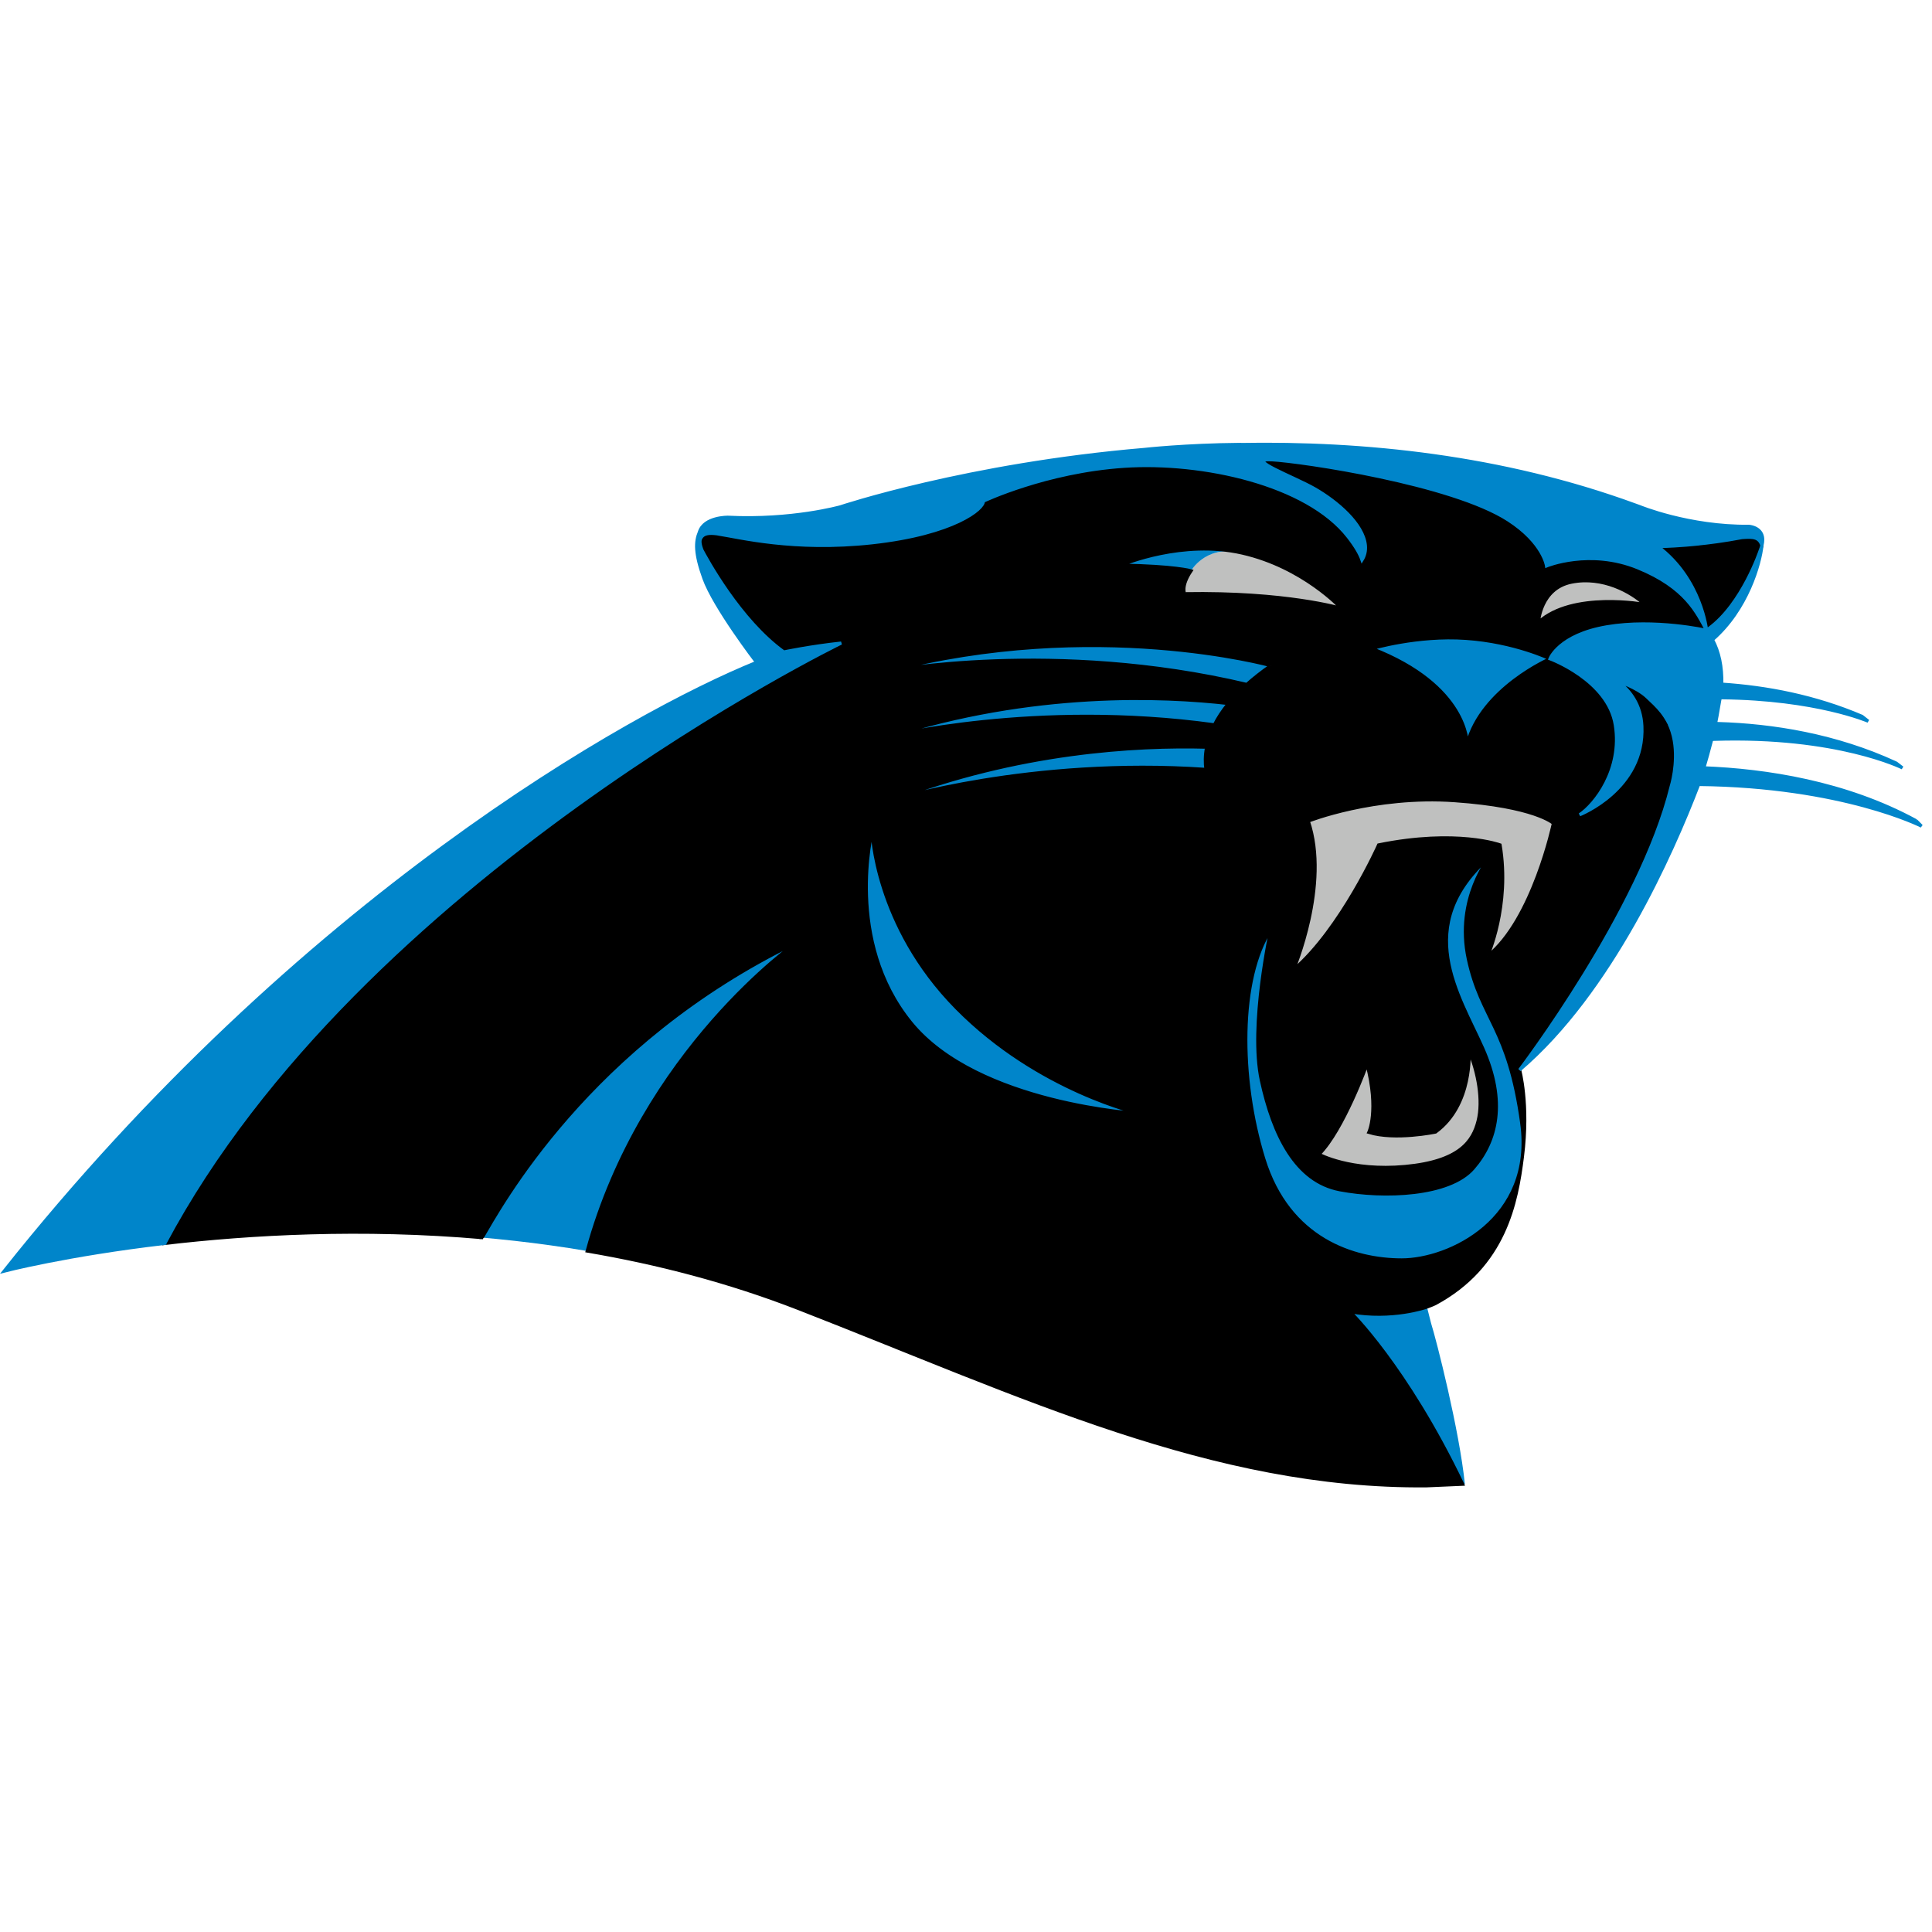 <svg width="50" height="50" viewBox="0 0 192 104" fill="none" xmlns="http://www.w3.org/2000/svg">
<g clip-path="url(#clip0_487_1466)">
<path d="M174.929 10.715C174.971 10.614 175.006 10.52 175.035 10.427C175.061 10.349 175.08 10.272 175.099 10.199C175.098 10.195 175.098 10.191 175.095 10.188C174.82 9.397 174.27 9.339 173.113 9.431C171.426 9.753 169.864 9.957 168.553 10.088L168.554 10.089C168.481 10.096 168.414 10.102 168.342 10.109C168.291 10.114 168.239 10.119 168.188 10.123C167.993 10.142 167.803 10.159 167.619 10.174C167.592 10.177 167.566 10.178 167.54 10.181C165.848 10.317 164.777 10.324 164.777 10.324C169.1 13.593 169.605 18.655 169.605 18.655L169.826 18.467C173.144 16.059 174.929 10.715 174.929 10.715Z" fill="black" stroke="black" stroke-width="0.312"/>
<path d="M130.013 37.596C132.157 43.911 128.548 52.371 128.548 52.371C133.284 48.31 137.005 39.965 137.005 39.965C144.789 38.387 149.075 39.965 149.075 39.965C150.089 46.056 147.834 51.016 147.834 51.016C152.345 47.408 154.375 37.82 154.375 37.82C154.375 37.82 152.571 36.129 144.565 35.566C136.554 35.002 130.013 37.596 130.013 37.596Z" fill="#BFC0BF"/>
<path d="M135.853 61.752C135.853 61.752 133.502 68.297 131.086 70.714C131.086 70.714 134.206 72.424 139.643 71.922C145.083 71.417 146.392 69.406 146.895 67.391C147.399 65.377 146.895 62.556 145.989 60.442C145.989 60.442 146.392 65.779 142.666 68.498C142.666 68.498 138.651 69.338 136.031 68.532C136.031 68.532 137.06 66.384 135.853 61.752Z" fill="#BFC0BF"/>
<path d="M123.035 10.874C123.089 10.885 123.145 10.896 123.2 10.909C123.145 10.898 123.09 10.885 123.035 10.874C119.752 10.251 118.368 12.729 118.368 12.729C117.329 14.267 117.724 15.005 117.724 15.005C127.838 14.829 133.292 16.462 133.292 16.462C133.292 16.462 129.523 12.344 123.448 10.961L123.035 10.874" fill="#BFC0BF"/>
<path d="M163.447 16.068C162.115 14.827 159.277 13.23 156.171 13.85C153.067 14.472 152.889 17.843 152.889 17.843C156.261 14.738 163.447 16.068 163.447 16.068Z" fill="#BFC0BF"/>
<path d="M88.171 22.709C88.171 22.709 104.84 19.517 123.902 24.02C124.587 23.406 125.378 22.78 126.292 22.145C126.292 22.145 108.81 17.295 88.17 22.709" fill="#0085CA"/>
<path d="M88.261 29.221C88.261 29.221 102.871 25.579 120.68 28.034C121.02 27.36 121.479 26.648 122.081 25.912C115.653 25.175 102.605 24.597 88.259 29.221" fill="#0085CA"/>
<path d="M88.633 35.524C88.633 35.524 102.437 31.26 119.847 32.464C119.76 31.841 119.753 31.095 119.914 30.253C112.936 30.063 101.185 30.699 88.633 35.524Z" fill="#0085CA"/>
<path d="M47.918 78.992H47.925C47.939 78.993 47.968 78.996 48.007 79C48.312 79.029 49.284 79.119 49.338 79.124C49.47 79.137 51.142 79.313 51.155 79.314C53.529 79.58 55.933 79.913 58.354 80.324C63.816 60.334 79.184 49.648 79.184 49.648C58.4 59.702 49.66 76.066 47.918 78.992Z" fill="#0085CA"/>
<path d="M145.923 51.301C144.624 45.271 148.061 41.143 148.061 41.143C140.25 47.991 144.978 54.847 147.343 60.168C149.705 65.487 148.76 69.389 146.397 72.107C144.032 74.827 137.53 75.064 133.157 74.235C128.783 73.408 126.536 68.796 125.354 63.36C124.172 57.921 126.3 48.346 126.3 48.346C123.107 53.194 123.107 63.124 125.591 71.163C128.072 79.201 134.574 81.21 139.303 81.21C144.032 81.21 152.542 77.192 151.231 67.62C149.918 58.05 147.224 57.331 145.923 51.302" fill="#0085CA"/>
<path d="M95.08 56.192C86.923 47.934 86.676 38.592 86.676 38.592C86.676 38.592 83.877 49.485 90.524 57.641C97.171 65.797 113.36 66.688 113.36 66.688C113.36 66.688 103.236 64.449 95.079 56.192" fill="#0085CA"/>
<path d="M136.329 20.452C145.916 24.175 145.803 29.927 145.803 29.927C147.269 24.4 154.037 21.469 154.037 21.469C154.037 21.469 150.541 19.776 145.691 19.438C140.841 19.099 136.329 20.452 136.329 20.452Z" fill="#0085CA"/>
<path d="M123.035 10.874C117.258 9.727 111.717 12.041 111.437 12.161C111.434 12.162 111.433 12.162 111.431 12.164C111.43 12.164 111.428 12.165 111.427 12.165L111.426 12.166C116.749 12.256 118.369 12.729 118.369 12.729C118.369 12.729 119.753 10.251 123.036 10.874" fill="#0085CA"/>
<path d="M141.811 85.892H141.809C141.748 85.915 138.356 87.109 134.158 86.356C134.158 86.356 139.711 91.73 145.351 103.481C145.354 103.488 145.357 103.494 145.359 103.501L145.577 103.484C145.03 98.128 142.744 89.154 142.218 87.499L141.811 85.892Z" fill="#0085CA"/>
<path d="M147.835 51.018C147.835 51.018 150.09 46.058 149.076 39.967C149.076 39.967 144.79 38.389 137.007 39.967C137.007 39.967 133.285 48.312 128.55 52.373C128.55 52.373 132.159 43.913 130.015 37.598C130.015 37.598 136.556 35.004 144.566 35.568C152.572 36.131 154.376 37.822 154.376 37.822C154.376 37.822 152.347 47.41 147.835 51.018ZM142.665 68.5C146.39 65.781 145.987 60.444 145.987 60.444C146.894 62.559 147.398 65.379 146.894 67.393C146.39 69.408 145.082 71.419 139.642 71.924C134.205 72.426 131.085 70.716 131.085 70.716C133.501 68.299 135.852 61.754 135.852 61.754C137.059 66.386 136.03 68.534 136.03 68.534C138.649 69.34 142.665 68.5 142.665 68.5ZM151.229 67.62C152.541 77.192 144.031 81.21 139.302 81.21C134.573 81.21 128.071 79.201 125.59 71.163C123.107 63.124 123.107 53.194 126.299 48.347C126.299 48.347 124.172 57.922 125.354 63.361C126.535 68.797 128.782 73.409 133.156 74.235C137.529 75.064 144.031 74.827 146.396 72.107C148.759 69.389 149.704 65.488 147.342 60.168C144.976 54.848 140.249 47.992 148.06 41.144C148.06 41.144 144.623 45.272 145.922 51.302C147.223 57.331 149.917 58.049 151.23 67.62L151.229 67.62ZM120.681 28.034C102.87 25.579 88.263 29.221 88.263 29.221C102.607 24.597 115.655 25.174 122.084 25.912C121.483 26.648 121.023 27.359 120.683 28.034H120.681ZM119.846 32.464C102.437 31.26 88.632 35.524 88.632 35.524C101.185 30.698 112.935 30.063 119.913 30.253C119.752 31.095 119.759 31.84 119.846 32.464ZM90.524 57.641C83.877 49.485 86.676 38.592 86.676 38.592C86.676 38.592 86.924 47.934 95.08 56.192C103.236 64.449 113.36 66.687 113.36 66.687C113.36 66.687 97.171 65.797 90.524 57.641ZM126.292 22.145C125.379 22.78 124.588 23.406 123.903 24.02C104.84 19.517 88.172 22.709 88.172 22.709C108.812 17.295 126.293 22.145 126.293 22.145H126.292ZM111.427 12.164C111.429 12.164 111.43 12.163 111.432 12.163C111.433 12.162 111.434 12.162 111.437 12.16C111.723 12.038 117.525 9.612 123.448 10.96C129.524 12.343 133.293 16.461 133.293 16.461C133.293 16.461 127.839 14.828 117.725 15.004C117.725 15.004 117.33 14.267 118.369 12.728C118.369 12.728 116.75 12.255 111.426 12.166L111.427 12.164ZM156.174 13.851C159.279 13.23 162.117 14.828 163.449 16.069C163.449 16.069 156.263 14.738 152.891 17.844C152.891 17.844 153.069 14.473 156.173 13.851L156.174 13.851ZM166.392 29.605C166.279 28.962 166.099 28.415 165.875 27.94C165.874 27.94 165.693 27.486 165.148 26.773C164.682 26.18 164.159 25.714 163.683 25.264C162.644 24.286 160.776 23.705 160.776 23.705C160.776 23.705 160.775 23.705 160.773 23.704C162.075 24.69 163.072 26.111 163.171 28.153C163.475 34.44 156.985 36.977 156.985 36.977C158.506 35.963 161.245 32.515 160.534 28.051C159.824 23.59 154.038 21.469 154.038 21.469C154.038 21.469 147.27 24.4 145.805 29.927C145.805 29.927 145.918 24.175 136.331 20.453C136.331 20.453 140.842 19.099 145.692 19.439C150.542 19.776 154.038 21.469 154.038 21.469C154.038 21.469 154.937 19.104 159.698 18.297C164.458 17.488 169.606 18.654 169.606 18.654C168.654 16.918 167.557 14.388 162.773 12.432C157.988 10.477 153.699 12.247 153.699 12.247C153.699 12.247 153.389 9.938 149.909 7.687C144.258 4.032 129.31 1.852 126.43 1.699C123.548 1.544 128.587 3.4 130.608 4.552C132.903 5.86 135.473 8.079 135.692 10.187C135.749 10.754 135.617 11.249 135.361 11.658C135.16 11.069 134.733 10.316 133.986 9.357C129.893 4.098 119.504 1.823 111.711 2.343C103.918 2.862 97.726 5.812 97.726 5.812C97.814 6.53 94.852 9.045 86.679 9.944C78.892 10.8 73.398 9.375 71.418 9.084C71.367 9.07 71.316 9.058 71.269 9.054C70.467 8.953 69.866 8.99 69.614 9.567C69.603 9.593 69.595 9.619 69.587 9.648C69.581 9.681 69.576 9.717 69.57 9.752C69.536 10.154 69.783 10.709 69.783 10.709C69.736 10.622 69.698 10.549 69.668 10.491C70.224 11.558 73.538 17.663 77.901 20.797C77.901 20.797 80.51 20.245 83.605 19.913C83.605 19.913 35.772 43.192 16.391 79.566C24.837 78.576 35.946 77.941 48.009 79C47.969 78.996 47.94 78.993 47.926 78.992H47.919C49.661 76.065 58.401 59.702 79.185 49.649C79.185 49.649 63.817 60.334 58.355 80.324C65.305 81.504 72.402 83.333 79.351 86.037C101.691 94.745 120.522 103.846 141.747 103.658L145.359 103.501C145.356 103.494 145.353 103.488 145.351 103.481C139.711 91.73 134.158 86.356 134.158 86.356C138.356 87.11 141.747 85.915 141.809 85.892C142.127 85.779 142.399 85.664 142.625 85.561C149.569 81.818 150.729 75.482 151.297 70.943C151.953 65.694 151.019 62.336 151.019 62.336C151.019 62.336 163.035 46.563 166.089 34.148C166.089 34.148 166.795 31.903 166.392 29.605" fill="black"/>
<path d="M166.392 29.605C166.279 28.962 166.099 28.415 165.875 27.94C165.874 27.94 165.693 27.486 165.148 26.773C164.682 26.18 164.159 25.714 163.683 25.264C162.644 24.286 160.776 23.705 160.776 23.705C160.776 23.705 160.775 23.705 160.773 23.704C162.075 24.69 163.072 26.111 163.171 28.153C163.475 34.44 156.985 36.977 156.985 36.977C158.506 35.963 161.245 32.515 160.534 28.051C159.824 23.59 154.038 21.469 154.038 21.469M154.038 21.469C154.038 21.469 147.27 24.4 145.805 29.927C145.805 29.927 145.918 24.175 136.331 20.453C136.331 20.453 140.842 19.099 145.692 19.439C150.542 19.776 154.038 21.469 154.038 21.469ZM154.038 21.469C154.038 21.469 154.937 19.104 159.698 18.297C164.458 17.488 169.606 18.654 169.606 18.654C168.654 16.918 167.557 14.388 162.773 12.432C157.988 10.477 153.699 12.247 153.699 12.247C153.699 12.247 153.389 9.938 149.909 7.687C144.258 4.032 129.31 1.852 126.43 1.699C123.548 1.544 128.587 3.4 130.608 4.552C132.903 5.86 135.473 8.079 135.692 10.187C135.749 10.754 135.617 11.249 135.361 11.658C135.16 11.069 134.733 10.316 133.986 9.357C129.893 4.098 119.504 1.823 111.711 2.343C103.918 2.862 97.726 5.812 97.726 5.812C97.814 6.53 94.852 9.045 86.679 9.944C78.892 10.8 73.398 9.375 71.418 9.084C71.367 9.07 71.316 9.058 71.269 9.054C70.467 8.953 69.866 8.99 69.614 9.567C69.603 9.593 69.595 9.619 69.587 9.648C69.581 9.681 69.576 9.717 69.57 9.752C69.536 10.154 69.783 10.709 69.783 10.709C69.736 10.622 69.698 10.549 69.668 10.491C70.224 11.558 73.538 17.663 77.901 20.797C77.901 20.797 80.51 20.245 83.605 19.913C83.605 19.913 35.772 43.192 16.391 79.566C24.837 78.576 35.946 77.941 48.009 79C47.969 78.996 47.94 78.993 47.926 78.992H47.919C49.661 76.065 58.401 59.702 79.185 49.649C79.185 49.649 63.817 60.334 58.355 80.324C65.305 81.504 72.402 83.333 79.351 86.037C101.691 94.745 120.522 103.846 141.747 103.658L145.359 103.501C145.356 103.494 145.353 103.488 145.351 103.481C139.711 91.73 134.158 86.356 134.158 86.356C138.356 87.11 141.747 85.915 141.809 85.892C142.127 85.779 142.399 85.664 142.625 85.561C149.569 81.818 150.729 75.482 151.297 70.943C151.953 65.694 151.019 62.336 151.019 62.336C151.019 62.336 163.035 46.563 166.089 34.148C166.089 34.148 166.795 31.903 166.392 29.605M147.835 51.018C147.835 51.018 150.09 46.058 149.076 39.967C149.076 39.967 144.79 38.389 137.007 39.967C137.007 39.967 133.285 48.312 128.55 52.373C128.55 52.373 132.159 43.913 130.015 37.598C130.015 37.598 136.556 35.004 144.566 35.568C152.572 36.131 154.376 37.822 154.376 37.822C154.376 37.822 152.347 47.41 147.835 51.018ZM142.665 68.5C146.39 65.781 145.987 60.444 145.987 60.444C146.894 62.559 147.398 65.379 146.894 67.393C146.39 69.408 145.082 71.419 139.642 71.924C134.205 72.426 131.085 70.716 131.085 70.716C133.501 68.299 135.852 61.754 135.852 61.754C137.059 66.386 136.03 68.534 136.03 68.534C138.649 69.34 142.665 68.5 142.665 68.5ZM151.229 67.62C152.541 77.192 144.031 81.21 139.302 81.21C134.573 81.21 128.071 79.201 125.59 71.163C123.107 63.124 123.107 53.194 126.299 48.347C126.299 48.347 124.172 57.922 125.354 63.361C126.535 68.797 128.782 73.409 133.156 74.235C137.529 75.064 144.031 74.827 146.396 72.107C148.759 69.389 149.704 65.488 147.342 60.168C144.976 54.848 140.249 47.992 148.06 41.144C148.06 41.144 144.623 45.272 145.922 51.302C147.223 57.331 149.917 58.049 151.23 67.62L151.229 67.62ZM120.681 28.034C102.87 25.579 88.263 29.221 88.263 29.221C102.607 24.597 115.655 25.174 122.084 25.912C121.483 26.648 121.023 27.359 120.683 28.034H120.681ZM119.846 32.464C102.437 31.26 88.632 35.524 88.632 35.524C101.185 30.698 112.935 30.063 119.913 30.253C119.752 31.095 119.759 31.84 119.846 32.464ZM90.524 57.641C83.877 49.485 86.676 38.592 86.676 38.592C86.676 38.592 86.924 47.934 95.08 56.192C103.236 64.449 113.36 66.687 113.36 66.687C113.36 66.687 97.171 65.797 90.524 57.641ZM126.292 22.145C125.379 22.78 124.588 23.406 123.903 24.02C104.84 19.517 88.172 22.709 88.172 22.709C108.812 17.295 126.293 22.145 126.293 22.145H126.292ZM111.427 12.164C111.429 12.164 111.43 12.163 111.432 12.163C111.433 12.162 111.434 12.162 111.437 12.16C111.723 12.038 117.525 9.612 123.448 10.96C129.524 12.343 133.293 16.461 133.293 16.461C133.293 16.461 127.839 14.828 117.725 15.004C117.725 15.004 117.33 14.267 118.369 12.728C118.369 12.728 116.75 12.255 111.426 12.166L111.427 12.164ZM156.174 13.851C159.279 13.23 162.117 14.828 163.449 16.069C163.449 16.069 156.263 14.738 152.891 17.844C152.891 17.844 153.069 14.473 156.173 13.851L156.174 13.851Z" stroke="black" stroke-width="0.312"/>
<path d="M190.431 37.568C183.406 33.736 175.438 32.544 169.329 32.306C169.559 31.532 169.838 30.548 170.108 29.487C170.246 29.479 170.341 29.472 170.341 29.472C182.586 29.07 189.059 32.31 189.059 32.31L188.443 31.836C182.476 29.07 176.168 28.062 170.709 27.905L170.486 27.906C170.676 27.057 170.921 25.333 170.969 25.336L171.096 25.342C180.516 25.439 185.658 27.672 185.658 27.672L185.04 27.187C180.365 25.193 175.587 24.29 171.112 23.992C171.139 22.25 170.848 20.813 170.188 19.572C173.641 16.574 174.918 12.007 175.101 10.203C175.101 10.203 175.101 10.201 175.102 10.201V10.197C175.118 10.137 175.148 9.971 175.152 9.938C175.157 9.903 175.162 9.868 175.164 9.835C175.173 9.772 175.175 9.713 175.175 9.656C175.175 9.623 175.175 9.593 175.174 9.563C175.171 9.509 175.164 9.458 175.158 9.407C175.152 9.38 175.149 9.354 175.144 9.326C175.131 9.279 175.12 9.234 175.105 9.191C175.097 9.168 175.089 9.145 175.081 9.124C175.064 9.081 175.043 9.041 175.023 9.006C175.01 8.985 175.002 8.966 174.99 8.946C174.966 8.911 174.944 8.879 174.918 8.846C174.903 8.831 174.892 8.813 174.878 8.798C174.852 8.768 174.825 8.741 174.794 8.714C174.781 8.7 174.765 8.686 174.75 8.674C174.72 8.649 174.688 8.627 174.658 8.604C174.643 8.593 174.628 8.582 174.613 8.572C174.58 8.553 174.548 8.534 174.515 8.517C174.499 8.509 174.485 8.499 174.471 8.491C174.437 8.475 174.404 8.461 174.371 8.447C174.357 8.442 174.342 8.435 174.327 8.429C174.295 8.415 174.265 8.406 174.232 8.395C174.218 8.391 174.206 8.385 174.192 8.382C174.159 8.371 174.131 8.363 174.101 8.356C174.093 8.353 174.079 8.351 174.069 8.349C174.039 8.341 174.014 8.336 173.988 8.331C173.98 8.33 173.972 8.327 173.963 8.326C173.939 8.322 173.919 8.318 173.897 8.315C173.893 8.315 173.885 8.314 173.881 8.312C173.834 8.307 173.807 8.305 173.807 8.305C167.842 8.37 162.939 6.345 162.939 6.345C162.805 6.295 162.672 6.248 162.537 6.2C149.266 1.343 135.493 -0.046 123.228 0.176L123.224 0.164C117.748 0.214 113.748 0.664 113.748 0.664C96.141 2.152 83.519 6.369 83.519 6.369C83.519 6.369 78.727 7.722 72.345 7.404C72.345 7.404 69.976 7.363 69.508 8.869C69.106 9.83 69.053 10.973 69.955 13.476C70.995 16.361 75.157 21.785 75.189 21.826C62.592 26.935 29.796 45.332 0.412 82.319C0.412 82.319 6.621 80.705 16.386 79.562V79.56C35.767 43.186 83.6 19.908 83.6 19.908C80.505 20.24 77.896 20.791 77.896 20.791C73.533 17.657 70.219 11.553 69.663 10.486C69.693 10.544 69.732 10.617 69.778 10.703C69.778 10.703 69.531 10.149 69.565 9.747C69.569 9.711 69.575 9.676 69.582 9.643C69.59 9.614 69.598 9.588 69.609 9.561C69.861 8.985 70.462 8.948 71.264 9.048C71.311 9.052 71.362 9.065 71.413 9.078C73.393 9.37 78.887 10.794 86.674 9.938C94.847 9.04 97.809 6.525 97.721 5.807C97.721 5.807 103.913 2.857 111.706 2.338C119.499 1.818 129.888 4.092 133.981 9.352C134.729 10.311 135.155 11.064 135.356 11.653C135.612 11.244 135.744 10.749 135.688 10.182C135.469 8.074 132.899 5.855 130.604 4.546C128.582 3.395 123.544 1.539 126.425 1.694C129.306 1.847 144.253 4.026 149.904 7.682C153.384 9.933 153.695 12.241 153.695 12.241C153.695 12.241 157.983 10.472 162.769 12.427C167.553 14.382 168.649 16.912 169.601 18.649C169.601 18.649 169.096 13.587 164.773 10.318C164.773 10.318 165.844 10.311 167.536 10.175C167.562 10.172 167.588 10.171 167.615 10.168C167.799 10.153 167.989 10.136 168.184 10.117C168.235 10.113 168.287 10.107 168.338 10.103C168.41 10.096 168.477 10.089 168.55 10.082L168.549 10.081C169.86 9.951 171.422 9.747 173.108 9.425C174.266 9.333 174.816 9.391 175.091 10.182C175.094 10.184 175.094 10.189 175.095 10.193C175.076 10.266 175.057 10.343 175.031 10.421C175.002 10.513 174.967 10.608 174.925 10.709C174.925 10.709 173.14 16.053 169.822 18.46L169.601 18.649C169.601 18.649 164.453 17.482 159.694 18.291C154.932 19.099 154.034 21.464 154.034 21.464C154.034 21.464 159.819 23.584 160.529 28.046C161.24 32.509 158.501 35.958 156.981 36.971C156.981 36.971 163.471 34.434 163.167 28.148C163.068 26.106 162.07 24.685 160.768 23.698C160.77 23.7 160.771 23.7 160.771 23.7C160.771 23.7 162.64 24.28 163.678 25.258C164.155 25.708 164.677 26.175 165.144 26.768C165.689 27.48 165.869 27.934 165.87 27.934C166.094 28.409 166.275 28.957 166.388 29.599C166.791 31.897 166.085 34.142 166.085 34.142C163.03 46.557 151.015 62.33 151.015 62.33C151.016 62.329 151.019 62.327 151.02 62.326C160.104 54.577 166.159 40.865 168.809 33.959C183.132 34.115 190.957 38.101 190.957 38.101L190.425 37.562" fill="#0085CA"/>
<path d="M190.431 37.568C183.406 33.736 175.438 32.544 169.329 32.306M169.329 32.306C169.329 32.306 169.317 32.308 169.292 32.308M169.329 32.306C169.559 31.532 169.838 30.548 170.108 29.487C170.246 29.479 170.341 29.472 170.341 29.472C182.586 29.07 189.059 32.31 189.059 32.31L188.443 31.836C182.476 29.07 176.168 28.062 170.709 27.905L170.486 27.906C170.676 27.057 170.921 25.333 170.969 25.336L171.096 25.342C180.516 25.439 185.658 27.672 185.658 27.672L185.04 27.187C180.365 25.193 175.587 24.29 171.112 23.992C171.139 22.25 170.848 20.813 170.188 19.572C173.641 16.574 174.918 12.007 175.101 10.203C175.101 10.203 175.101 10.201 175.102 10.201V10.197C175.118 10.137 175.148 9.971 175.152 9.938C175.157 9.903 175.162 9.868 175.164 9.835C175.173 9.772 175.175 9.713 175.175 9.656C175.175 9.623 175.175 9.593 175.174 9.563C175.171 9.509 175.164 9.458 175.158 9.407C175.152 9.38 175.149 9.354 175.144 9.326C175.131 9.279 175.12 9.234 175.105 9.191C175.097 9.168 175.089 9.145 175.081 9.124C175.064 9.081 175.043 9.041 175.023 9.006C175.01 8.985 175.002 8.966 174.99 8.946C174.966 8.911 174.944 8.879 174.918 8.846C174.903 8.831 174.892 8.813 174.878 8.798C174.852 8.768 174.825 8.741 174.794 8.714C174.781 8.7 174.765 8.686 174.75 8.674C174.72 8.649 174.688 8.627 174.658 8.604C174.643 8.593 174.628 8.582 174.613 8.572C174.58 8.553 174.548 8.534 174.515 8.517C174.499 8.509 174.485 8.499 174.471 8.491C174.437 8.475 174.404 8.461 174.371 8.447C174.357 8.442 174.342 8.435 174.327 8.429C174.295 8.415 174.265 8.406 174.232 8.395C174.218 8.391 174.206 8.385 174.192 8.382C174.159 8.371 174.131 8.363 174.101 8.356C174.093 8.353 174.079 8.351 174.069 8.349C174.039 8.341 174.014 8.336 173.988 8.331C173.98 8.33 173.972 8.327 173.963 8.326C173.939 8.322 173.919 8.318 173.897 8.315C173.893 8.315 173.885 8.314 173.881 8.312C173.834 8.307 173.807 8.305 173.807 8.305C167.842 8.37 162.939 6.345 162.939 6.345C162.805 6.295 162.672 6.248 162.537 6.2C149.266 1.343 135.493 -0.046 123.228 0.176L123.224 0.164C117.748 0.214 113.748 0.664 113.748 0.664C96.141 2.152 83.519 6.369 83.519 6.369C83.519 6.369 78.727 7.722 72.345 7.404C72.345 7.404 69.976 7.363 69.508 8.869C69.106 9.83 69.053 10.973 69.955 13.476C70.995 16.361 75.157 21.785 75.189 21.826C62.592 26.935 29.796 45.332 0.412 82.319C0.412 82.319 6.621 80.705 16.386 79.562V79.56C35.767 43.186 83.6 19.908 83.6 19.908C80.505 20.24 77.896 20.791 77.896 20.791C73.533 17.657 70.219 11.553 69.663 10.486C69.693 10.544 69.732 10.617 69.778 10.703C69.778 10.703 69.531 10.149 69.565 9.747C69.569 9.711 69.575 9.676 69.582 9.643C69.59 9.614 69.598 9.588 69.609 9.561C69.861 8.985 70.462 8.948 71.264 9.048C71.311 9.052 71.362 9.065 71.413 9.078C73.393 9.37 78.887 10.794 86.674 9.938C94.847 9.04 97.809 6.525 97.721 5.807C97.721 5.807 103.913 2.857 111.706 2.338C119.499 1.818 129.888 4.092 133.981 9.352C134.729 10.311 135.155 11.064 135.356 11.653C135.612 11.244 135.744 10.749 135.688 10.182C135.469 8.074 132.899 5.855 130.604 4.546C128.582 3.395 123.544 1.539 126.425 1.694C129.306 1.847 144.253 4.026 149.904 7.682C153.384 9.933 153.695 12.241 153.695 12.241C153.695 12.241 157.983 10.472 162.769 12.427C167.553 14.382 168.649 16.912 169.601 18.649M169.601 18.649C169.601 18.649 169.096 13.587 164.773 10.318C164.773 10.318 165.844 10.311 167.536 10.175C167.562 10.172 167.588 10.171 167.615 10.168C167.799 10.153 167.989 10.136 168.184 10.117C168.235 10.113 168.287 10.107 168.338 10.103C168.41 10.096 168.477 10.089 168.55 10.082L168.549 10.081C169.86 9.951 171.422 9.747 173.108 9.425C174.266 9.333 174.816 9.391 175.091 10.182C175.094 10.184 175.094 10.189 175.095 10.193C175.076 10.266 175.057 10.343 175.031 10.421C175.002 10.513 174.967 10.608 174.925 10.709C174.925 10.709 173.14 16.053 169.822 18.46L169.601 18.649ZM169.601 18.649C169.601 18.649 164.453 17.482 159.694 18.291C154.932 19.099 154.034 21.464 154.034 21.464C154.034 21.464 159.819 23.584 160.529 28.046C161.24 32.509 158.501 35.958 156.981 36.971C156.981 36.971 163.471 34.434 163.167 28.148C163.068 26.106 162.07 24.685 160.768 23.698C160.77 23.7 160.771 23.7 160.771 23.7C160.771 23.7 162.64 24.28 163.678 25.258C164.155 25.708 164.677 26.175 165.144 26.768C165.689 27.48 165.869 27.934 165.87 27.934C166.094 28.409 166.275 28.957 166.388 29.599C166.791 31.897 166.085 34.142 166.085 34.142C163.03 46.557 151.015 62.33 151.015 62.33C151.016 62.329 151.019 62.327 151.02 62.326C160.104 54.577 166.159 40.865 168.809 33.959C183.132 34.115 190.957 38.101 190.957 38.101L190.425 37.562" stroke="#0085CA" stroke-width="0.312"/>
</g>
<defs>
<clipPath id="clip0_487_1466">
<rect width="191.07" height="103.82" fill="white"/>
</clipPath>
</defs>
</svg>
